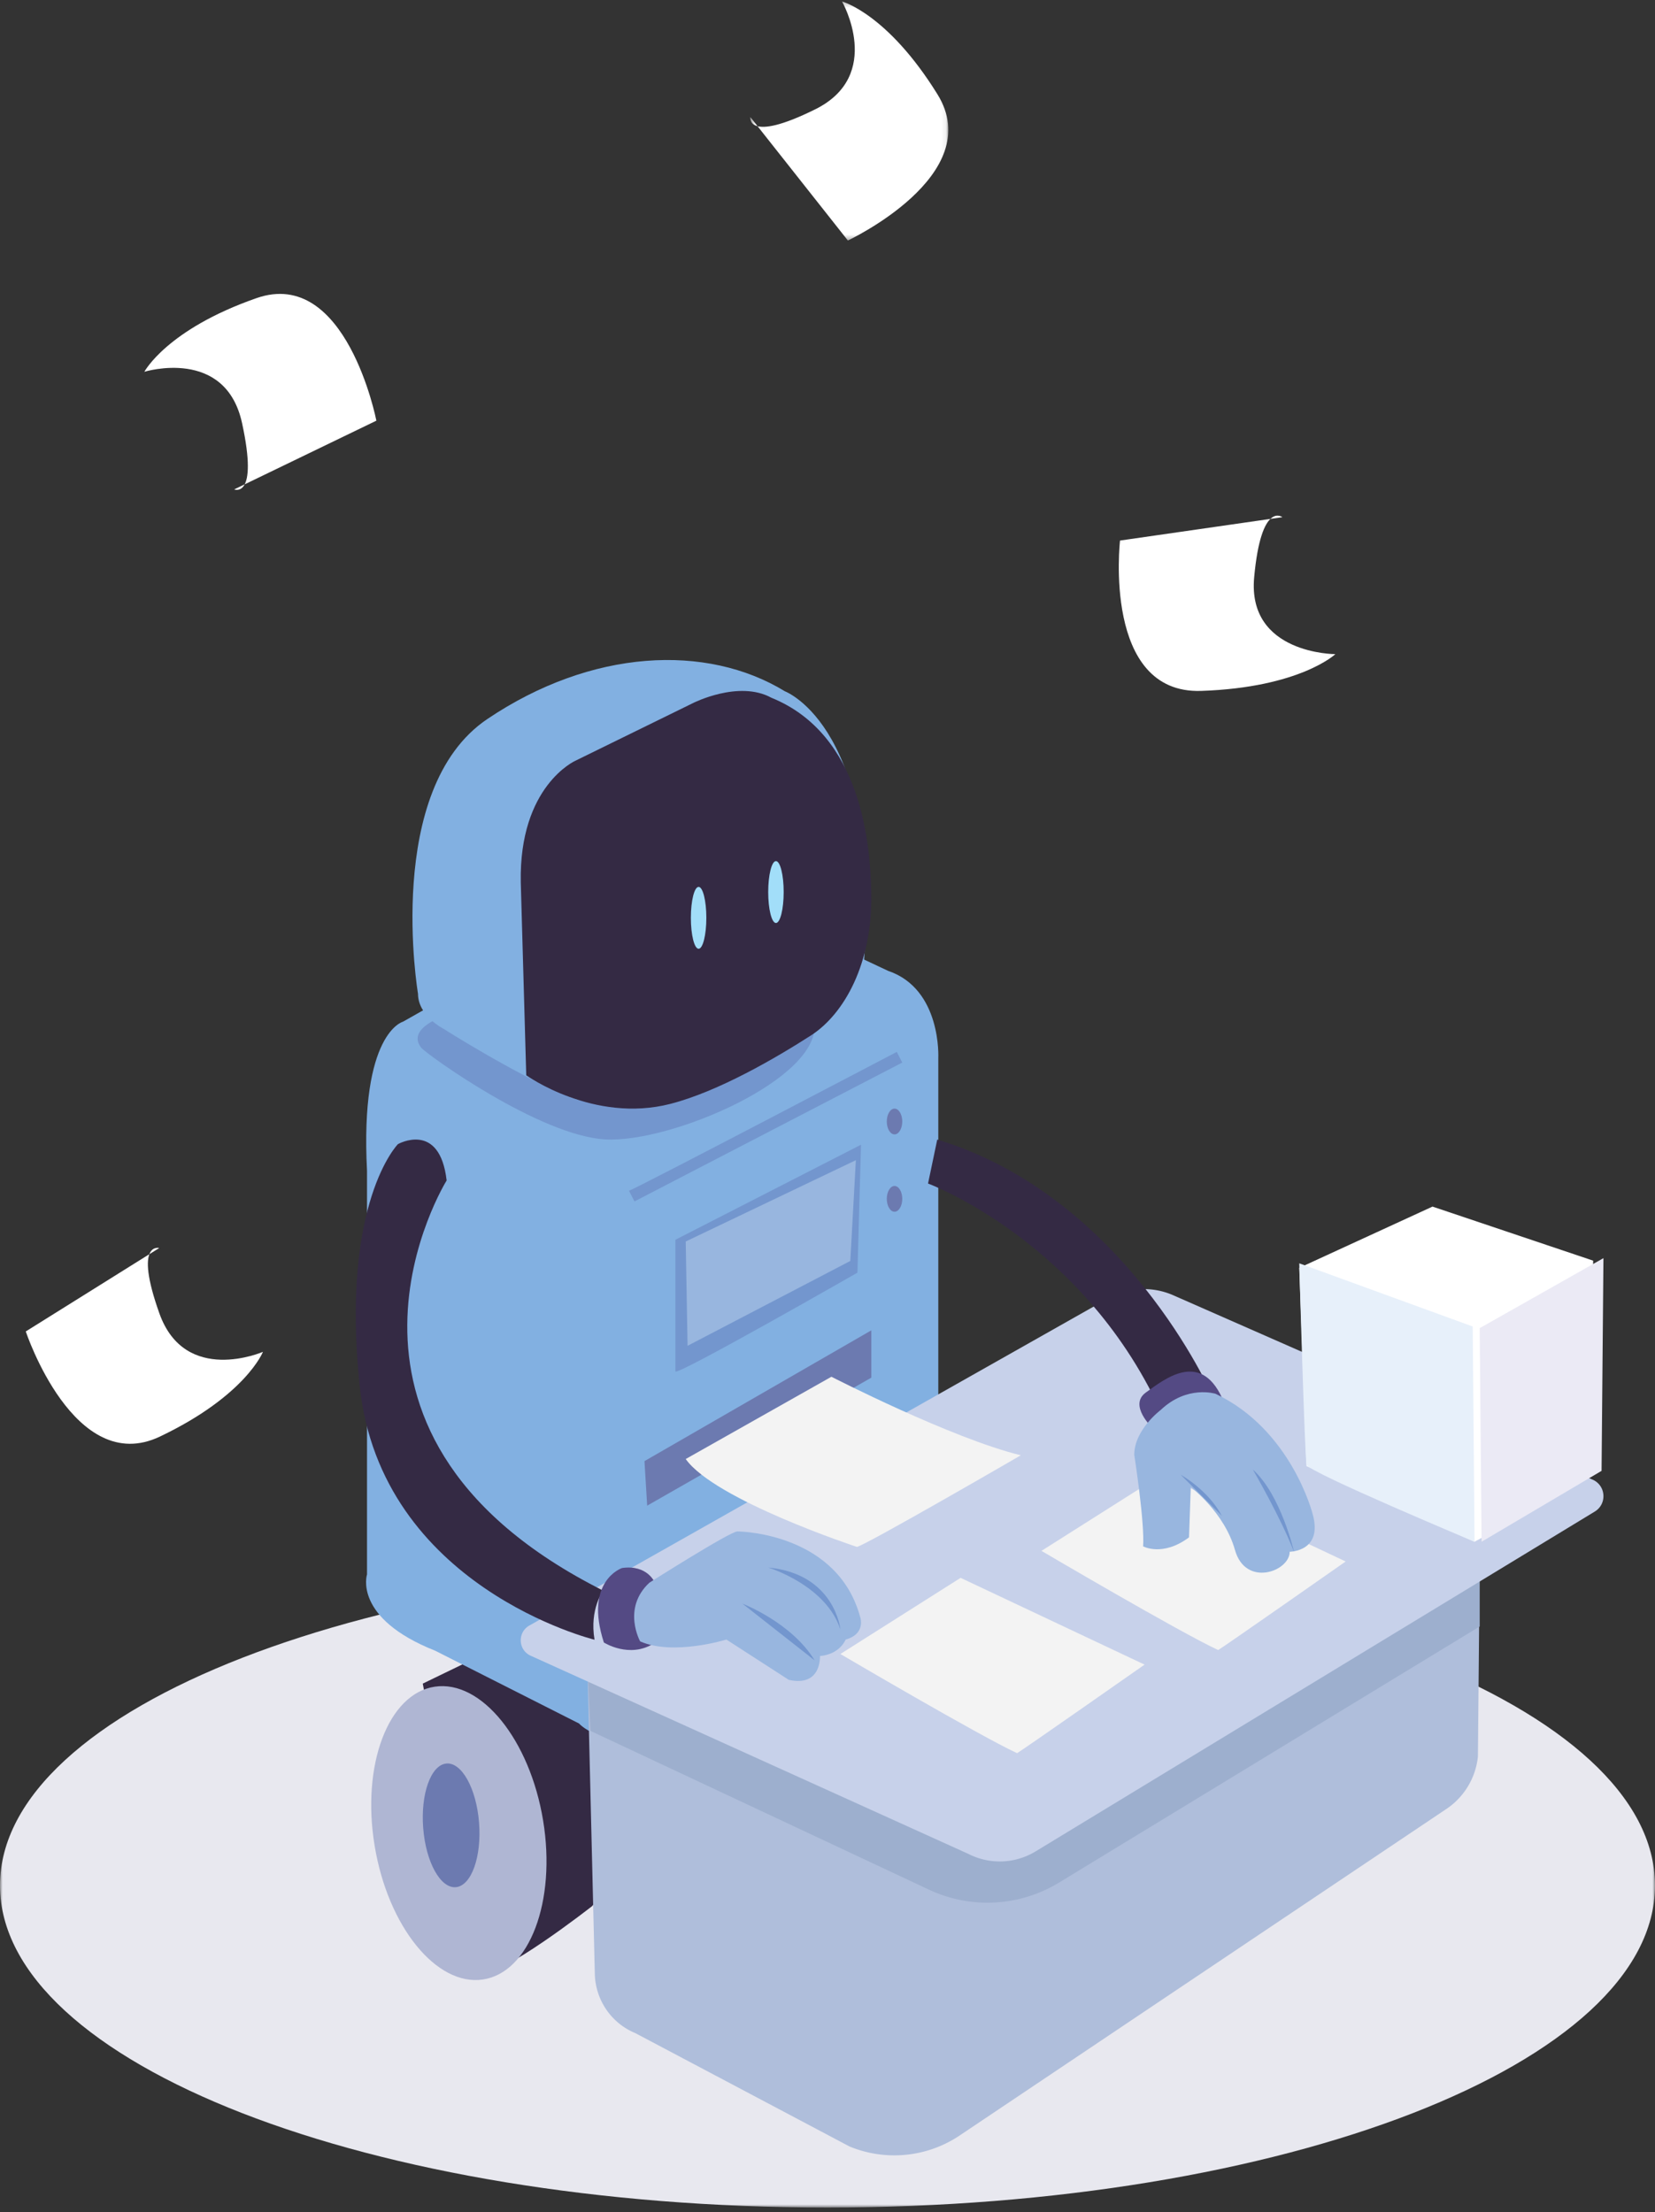 <svg xmlns="http://www.w3.org/2000/svg" xmlns:xlink="http://www.w3.org/1999/xlink" width="321" height="429" viewBox="0 0 321 429">
    <rect x="0" y="0" width="321" height="429" fill="#333333" stroke="none"/>
    <defs>
        <path id="a" d="M0 .207V125.12h321V.207H0z"/>
        <path id="c" d="M38.933.289H.529v46.354h38.404V.289z"/>
    </defs>
    <g fill="none" fill-rule="evenodd">
        <g transform="translate(0 303)">
            <mask id="b" fill="#fff">
                <use xlink:href="#a"/>
            </mask>
            <path fill="#E8E8EF" d="M321 62.663c0 34.493-71.86 62.456-160.5 62.456C71.859 125.12 0 97.156 0 62.663 0 28.171 71.859.207 160.5.207 249.14.207 321 28.171 321 62.663" mask="url(#b)"/>
        </g>
        <path fill="#342A44" d="M82 326.51l15.396-7.46s20.012-2.663 23.604 30.903c0 0-1.54 14.385-6.159 19.713 0 0-17.617 13.853-22.236 13.319L82 326.51z"/>
        <path fill="#AFB6D3" d="M105.34 353.057c2.581 15.682-2.641 29.487-11.666 30.836-9.025 1.35-18.433-10.27-21.014-25.95-2.581-15.682 2.641-29.487 11.668-30.836 9.024-1.35 18.433 10.27 21.012 25.95"/>
        <path fill="#5A4E71" d="M137 293.464L152.366 286s18.951 1.066 22.537 34.658c0 0 1.024 12.262-3.586 17.595 0 0-16.902 12.265-21.512 11.73L137 293.464z"/>
        <path fill="#CCC7E4" d="M160.34 320.057c2.581 15.682-2.641 29.487-11.666 30.836-9.026 1.35-18.435-10.27-21.014-25.95-2.581-15.682 2.641-29.487 11.668-30.836 9.023-1.35 18.431 10.27 21.012 25.95"/>
        <path fill="#82B0E1" d="M125.542 171.351l-47.388 26.797s-8.362 2.117-6.968 28.912v78.273s-2.787 8.463 13.241 14.808l27.875 14.104s6.272 7.053 18.815-1.41c12.545-8.461 40.42-26.092 40.42-26.092s9.755-.704 10.453-19.04V205.2s.697-13.398-9.755-16.924l-29.967-14.103s-11.15-7.052-16.726-2.822"/>
        <path fill="#7396CE" d="M86.494 196.905s-7.82 2.441-4.8 6.278c.973 1.235 22.93 17.092 35.729 17.79 12.797.698 41.948-11.86 40.527-22.671L125.599 184l-39.105 12.905z"/>
        <path fill="#82B0E1" d="M81.076 192.729s-6.727-39.7 13.456-53.291c20.184-13.593 42.492-14.665 57.718-5.365 0 0 19.122 7.153 15.226 53.648 0 0 1.77 7.155-13.102 14.308 0 0-30.01 16.72-44.174 10.64-10.832-4.65-24.166-13.143-24.166-13.143s-4.958-2.505-4.958-6.797"/>
        <path fill="#AFBEDB" d="M114 326.222l1.37 56.592c.123 5.056 3.204 9.56 7.852 11.478l41.544 21.983a22.779 22.779 0 0 0 21.055-1.92l94.524-63.405a13.976 13.976 0 0 0 6.308-10.286L287 303l-173 23.222z"/>
        <path fill="#9DAFCE" d="M114 324.256l76.54 35.316L287 304v11.426l-81.62 49.691a26.68 26.68 0 0 1-25.181 1.362l-65.675-30.798-.524-11.425z"/>
        <path fill="#C7D1EA" d="M227.57 251.2l81.337 35.758c2.59 1.138 2.83 4.708.418 6.184l-108.438 65.894a13.386 13.386 0 0 1-13.089.489l-85.007-38.485c-2.334-1.197-2.401-4.501-.117-5.792l112.199-63.412a14.2 14.2 0 0 1 12.698-.636"/>
        <path fill="#342A44" d="M134.426 136.347l-22.809 11.181s-10.962 4.854-10.609 23.574l1.061 37.438s13.083 9.36 27.936 5.546c9.325-2.394 20.462-8.887 27.46-13.389 6.22-4.116 11.79-13.735 11.526-27.515-.178-9.207-1.756-30.73-19.384-37.867-6.342-3.473-15.181 1.032-15.181 1.032"/>
        <path fill="#A2DEF9" d="M137 178c0 3.313-.672 6-1.5 6s-1.5-2.687-1.5-6 .672-6 1.5-6 1.5 2.687 1.5 6M152 173c0 3.313-.672 6-1.5 6s-1.5-2.687-1.5-6 .672-6 1.5-6 1.5 2.687 1.5 6"/>
        <path fill="#342A44" d="M77.182 221.888s8.098-4.575 9.448 7.043c0 0-30.034 48.23 29.022 78.86l1.348.703s-2.699 3.521-1.685 9.506c0 0-41.47-10.131-45.558-49.288-3.71-35.558 7.425-46.824 7.425-46.824"/>
        <path fill="#7396CE" d="M122 230.93c1.59-.519 51.94-26.93 51.94-26.93l1.06 2.07L123.06 233l-1.06-2.07z"/>
        <path fill="#6C7AB0" d="M92.916 353.446c.526 6.62-1.475 12.236-4.465 12.541-2.993.305-5.843-4.812-6.367-11.432-.525-6.62 1.474-12.236 4.466-12.542 2.99-.307 5.84 4.813 6.366 11.433M125 283.364l.524 8.636L169 267.174V258z"/>
        <path fill="#544A84" d="M120.651 304.093s-7.407 2.465-3.526 14.444c0 0 4.938 3.171 9.699.176 0 0-2.613.26-2.792-1.588-.318-3.276-.191-8.186 2.968-10.213 0 0-1.41-3.523-6.349-2.819"/>
        <path fill="#98B6DF" d="M125.941 306.95s15.66-9.95 17.082-9.95c1.425 0 19.575.71 23.844 16.702 0 0 1.067 3.196-2.848 4.264 0 0-1.066 2.842-4.98 3.199 0 0 .355 6.04-6.05 4.618l-12.1-7.817s-10.321 3.199-16.727.355c0 0-3.559-6.397 1.78-11.372"/>
        <path fill="#7396CE" d="M158 322l-14-11s9.562 3.667 14 11M149 304s11.2 3.385 14 12c0 0-1.05-10.768-14-12"/>
        <path fill="#6C7AB0" d="M175 217.5c0 1.38-.672 2.5-1.5 2.5s-1.5-1.12-1.5-2.5.672-2.5 1.5-2.5 1.5 1.12 1.5 2.5M175 232.5c0 1.38-.671 2.5-1.5 2.5-.828 0-1.5-1.12-1.5-2.5s.672-2.5 1.5-2.5c.829 0 1.5 1.12 1.5 2.5"/>
        <path fill="#7396CE" d="M131 240.434L167 222l-.694 24.815S131 267.021 131 265.96v-25.526z"/>
        <path fill="#98B6DF" d="M133 240.772l.359 20.228 31.564-16.458L166 225z"/>
        <path fill="#342A44" d="M180 229.527s30.714 11.369 45.715 45.473c0 0 3.928-5.328 9.285-4.617 0 0-16.786-38.37-53.213-49.383L180 229.527z"/>
        <path fill="#544A84" d="M223.604 277s-4.824-4.472-1.34-6.955c3.483-2.484 10.45-8.198 14.736.994L223.604 277z"/>
        <path fill="#F3F3F3" d="M225.317 286L202 300.768s26.851 15.799 34.27 19.232c.706-.343 24.73-17.172 24.73-17.172L225.317 286z"/>
        <path fill="#98B6DF" d="M225.139 273.435S220 277.263 220 282.138c0 0 2.055 13.227 1.714 17.751 0 0 3.767 2.09 8.906-1.739l.342-9.748s6.51 4.875 8.565 12.184c2.055 7.31 10.62 4.176 10.62.348 0 0 6.508 0 4.451-7.31 0 0-4.11-16.36-18.84-23.322 0 0-5.481-1.74-10.62 3.133"/>
        <path fill="#7396CE" d="M251 301s-2.545-11.13-8-16c0 0 5.455 9.39 8 16"/>
        <path fill="#F3F3F3" d="M186.317 306L163 320.768s26.851 15.797 34.27 19.232c.706-.343 24.73-17.172 24.73-17.172L186.317 306z"/>
        <path fill="#7396CE" d="M229 286s5.332 2.946 8 8l-8-8z"/>
        <path fill="#FFF" d="M253.417 284.323L285.99 299s22.659-12.231 22.659-13.629c0-1.397.352-40.888.352-40.888L277.845 234 252 245.88l1.417 38.443z"/>
        <path fill="#E7F0FA" d="M252 245l33.646 12.258L286 299s-32.228-13.5-32.582-14.92C253.064 282.657 252 245 252 245"/>
        <path fill="#F3F3F3" d="M133 282.956L161.261 267s23.315 11.967 36.739 15.231c0 0-30.027 17.406-31.793 17.769 0 0-27.555-9.066-33.207-17.044"/>
        <path fill="#EBEAF5" d="M287 257.574L311 244l-.364 41.25L287.364 299z"/>
        <path fill="#FFF" d="M217.237 104.832s-3.423 29.806 15.746 29.158c19.171-.649 26.017-7.127 26.017-7.127s-17.116 0-15.745-14.904c1.369-14.901 5.476-11.661 5.476-11.661l-31.494 4.534zM73 81.582s-5.816-29.836-23.238-23.768C32.344 63.883 28 72.101 28 72.101s15.729-4.858 18.951 9.962c3.223 14.821-1.525 12.85-1.525 12.85L73 81.583z"/>
        <g transform="translate(145)">
            <mask id="d" fill="#fff">
                <use xlink:href="#c"/>
            </mask>
            <path fill="#FFF" d="M19.452 46.643s27.087-12.679 17.38-28.348C27.125 2.628 18.321.288 18.321.288s8.175 14.291-5.207 20.917C-.266 27.829.539 22.71.539 22.71l18.913 23.932z" mask="url(#d)"/>
        </g>
        <path fill="#FFF" d="M5 258.214s9.392 28.316 26.026 20.384C47.662 270.664 51 262.17 51 262.17s-15.093 6.559-20.09-7.468c-4.998-14.026-.028-12.666-.028-12.666L5 258.214z"/>
    </g>
</svg>
